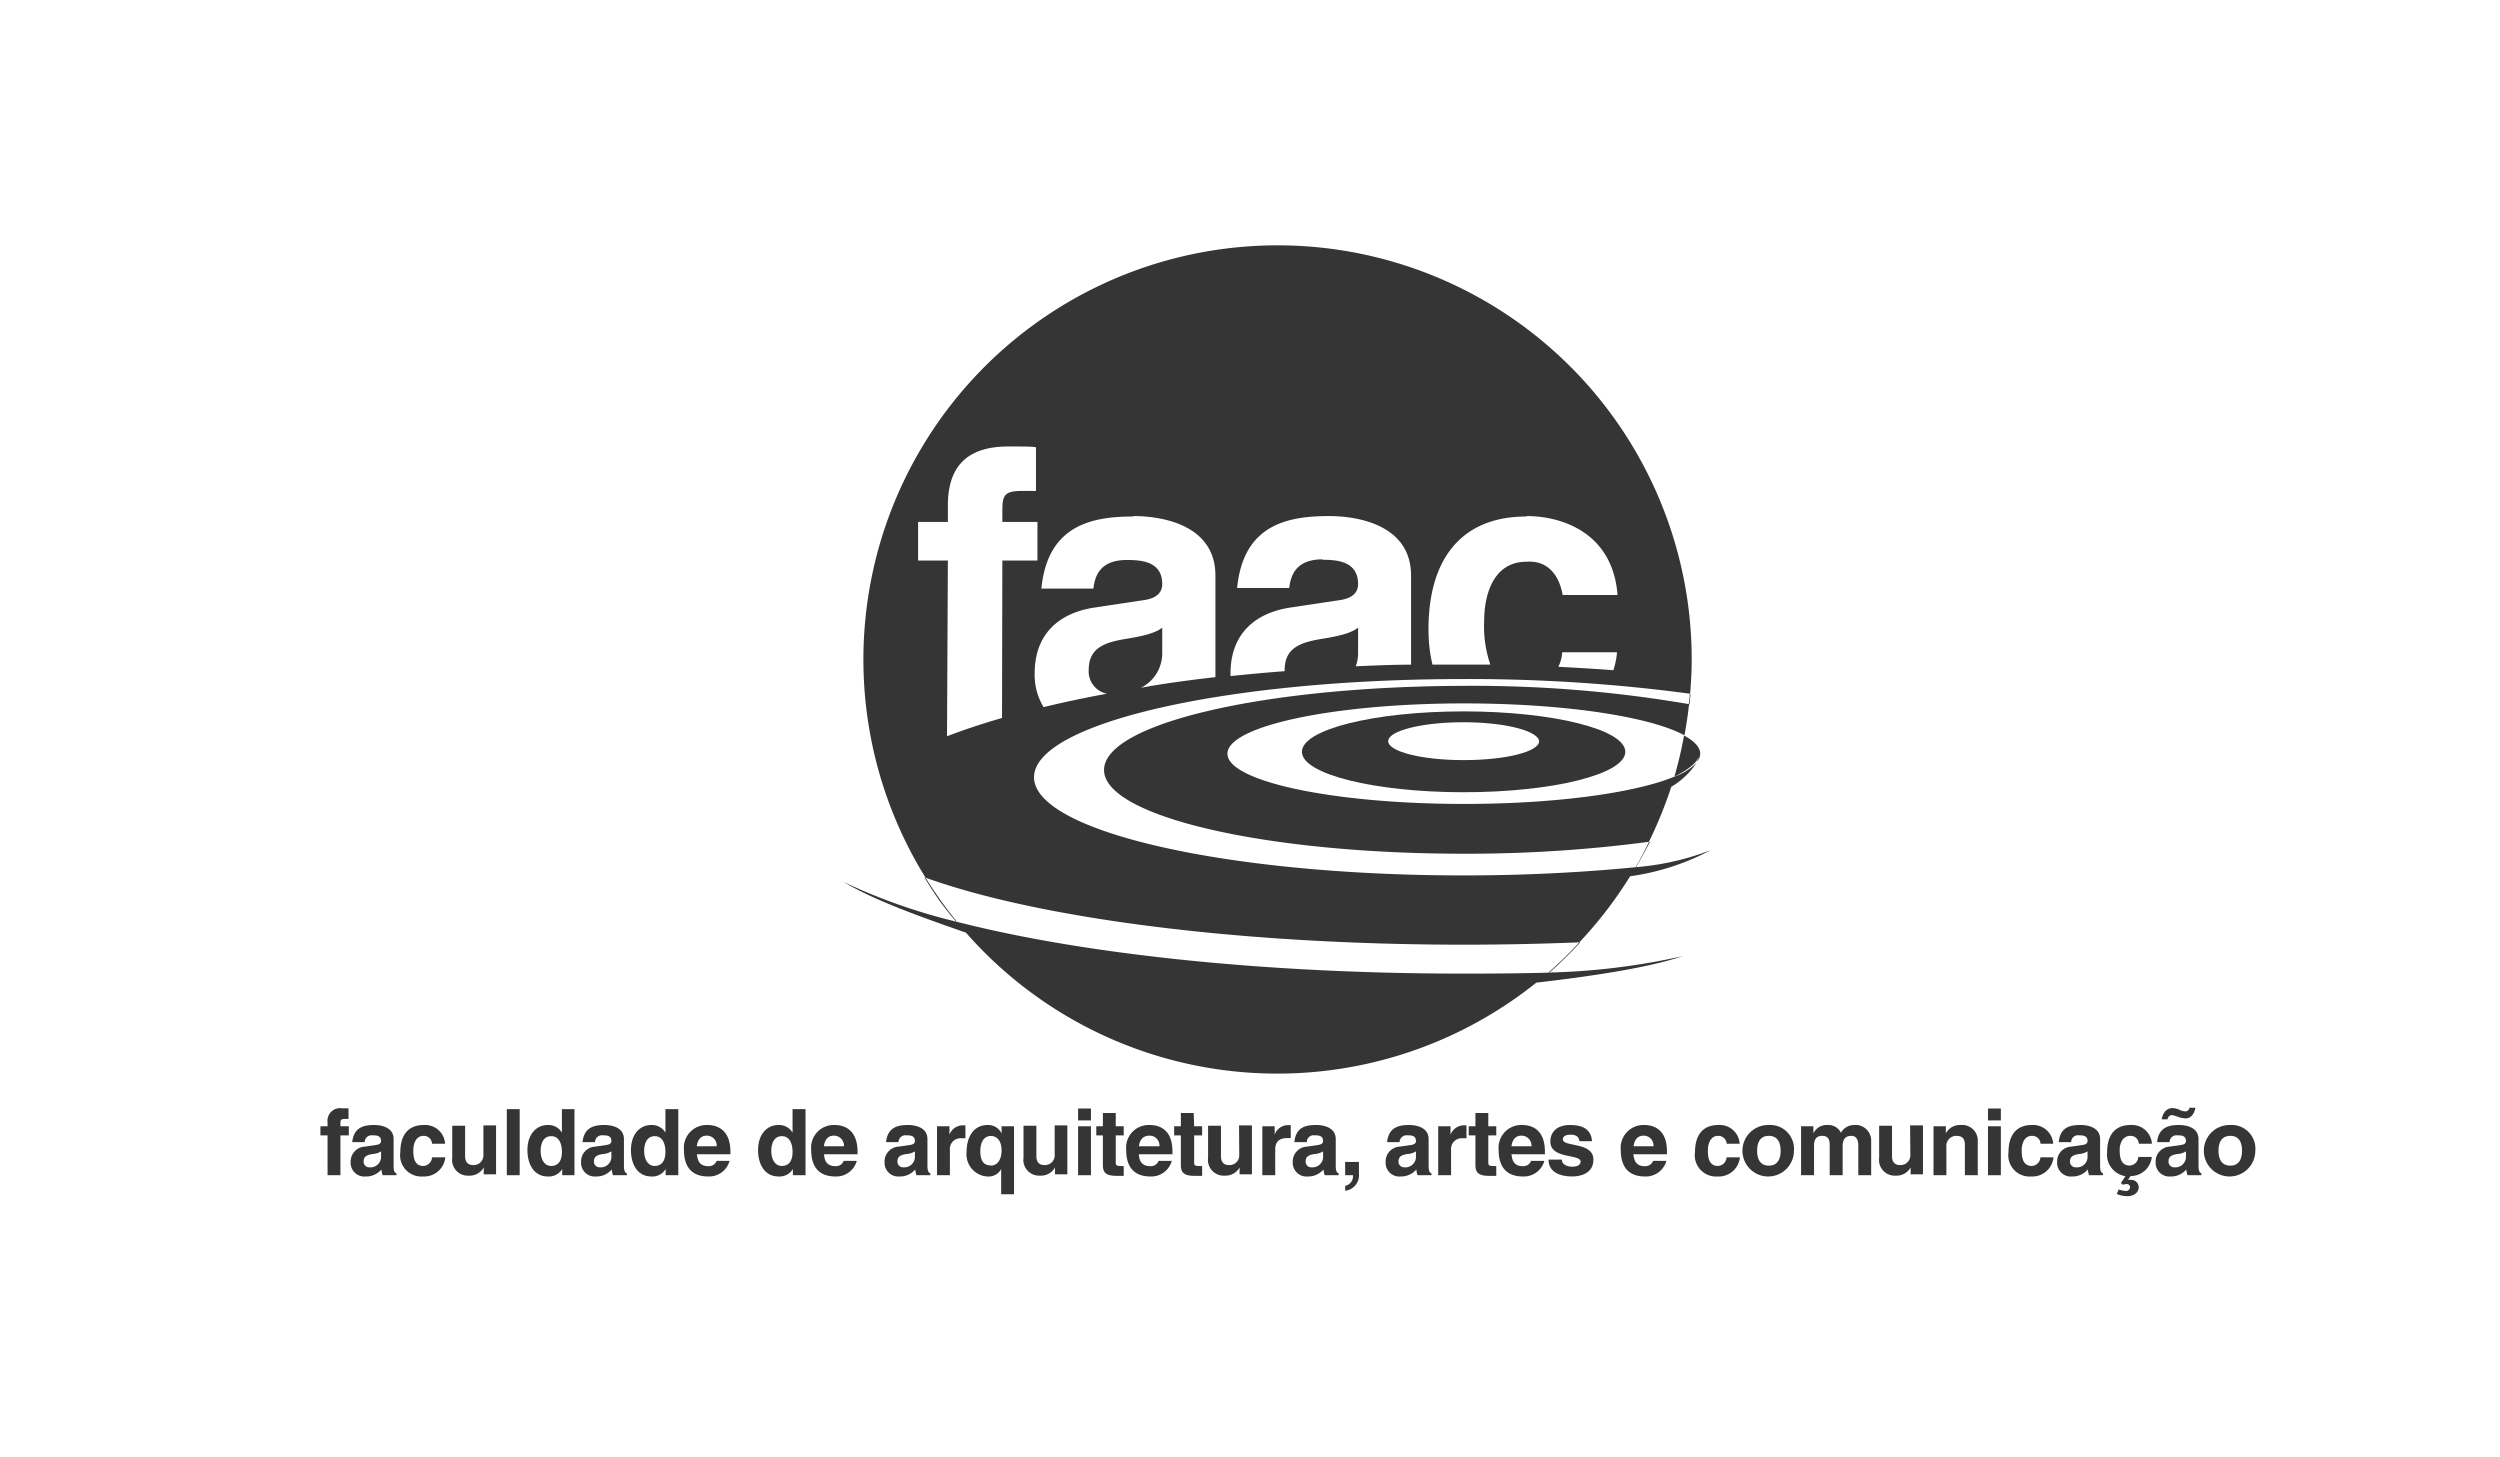 <svg id="Camada_1" data-name="Camada 1" xmlns="http://www.w3.org/2000/svg" viewBox="0 0 235 137"><defs><style>.cls-1{fill:#353535;}</style></defs><title>Imagens site</title><path class="cls-1" d="M103.78,72.38c0,4.35,15.13,7.87,33.8,7.87A130.16,130.16,0,0,0,155,79.13a40.24,40.24,0,0,0,2.1-5.17,7.27,7.27,0,0,0,2.37-2.25A5.51,5.51,0,0,1,157.41,73h0c-3.69,1.53-11.17,2.57-19.79,2.57-12.28,0-22.24-2.12-22.24-4.72s10-4.73,22.24-4.73c9.43,0,17.48,1.24,20.72,3,.18-1,.33-1.94.43-2.93a120.14,120.14,0,0,0-21.15-1.72C118.91,64.51,103.78,68,103.78,72.38Z"/><path class="cls-1" d="M148.46,88.58a38.81,38.81,0,0,0,4.77-6.21,22.89,22.89,0,0,0,7.59-2.46,25.14,25.14,0,0,1-7,1.6h0c-4.95.49-10.47.78-16.21.78-22.32,0-40.41-4.14-40.41-9.23s18.09-9.23,40.41-9.23a156.91,156.91,0,0,1,21.26,1.38c.09-1.06.15-2.14.15-3.23A38.93,38.93,0,1,0,87,82.5c10.44,3.77,29.2,6.3,50.61,6.3C141.28,88.8,145,88.72,148.46,88.58ZM151.66,63c-1.69-.13-3.42-.23-5.18-.32a3.39,3.39,0,0,0,.37-1.37H152A7.7,7.7,0,0,1,151.66,63Zm-8.15-14.49c3.05,0,8.07,1.38,8.54,7.42h-5.16c-.22-1.28-1-3.28-3.38-3.13-3.2,0-4,3.2-4,5.6a11.09,11.09,0,0,0,.58,4.07c-1.21,0-2.42,0-3.65,0h-1.79a14,14,0,0,1-.37-3.22C134.24,53,137,48.55,143.51,48.55Zm-19.19,4.07c-2.55,0-3,1.56-3.13,2.69h-4.9c.58-5.92,4.68-6.76,8.65-6.76,2.72,0,7.7.84,7.7,5.6v8.37c-1.75,0-3.49.08-5.2.15a3.44,3.44,0,0,0,.22-1.22V59c-.51.4-1.34.73-3.45,1.06-1.89.32-3.45.8-3.45,2.9v.13c-1.73.13-3.43.29-5.09.46v-.26c0-3.78,2.4-5.7,5.63-6.18l4.58-.69c.8-.11,1.78-.43,1.78-1.52C127.66,52.73,125.63,52.62,124.32,52.62Zm-17.78-4.07c2.73,0,7.71.84,7.71,5.6v9.54c-2.43.28-4.77.59-7,1a3.62,3.62,0,0,0,2-3.2V59c-.51.4-1.35.73-3.45,1.06-1.89.32-3.46.8-3.46,2.9a2.14,2.14,0,0,0,1.71,2.25c-2.08.38-4.07.8-5.95,1.26a5.79,5.79,0,0,1-.84-3.18c0-3.78,2.39-5.7,5.63-6.18l4.58-.69c.8-.11,1.78-.43,1.78-1.52,0-2.15-2-2.26-3.34-2.26-2.55,0-3,1.56-3.13,2.69H97.89C98.47,49.39,102.58,48.55,106.54,48.55ZM94.19,67.49q-2.81.81-5.17,1.72l.08-16.52H86.3V49.06h2.8V47.5c0-4,2.18-5.53,5.67-5.53,1.49,0,2.18,0,2.61.07v4.11H96c-1.75,0-1.78.55-1.78,2.15v.76h3.3v3.63h-3.3Z"/><path class="cls-1" d="M145.63,91.43h-.09c-2.58.07-5.3.09-8,.09-19,0-36-1.89-47.67-4.89h0A54.37,54.37,0,0,1,79.29,82.9C82.05,84.55,86,86,90.8,87.67a38.94,38.94,0,0,0,53.61,4.7c4.83-.56,10.44-1.36,13.75-2.49a64.65,64.65,0,0,1-12.53,1.54Z"/><path class="cls-1" d="M79.17,82.85l.12.05-.12-.06S79.13,82.82,79.17,82.85Z"/><path class="cls-1" d="M158.16,89.88l.12,0c.05,0,0,0,0,0Z"/><path class="cls-1" d="M86.9,82.48s.74,1.24,1.36,2.11c.76,1.06,1.58,2,1.58,2l.07,0A38.63,38.63,0,0,1,87,82.5Z"/><path class="cls-1" d="M145.54,91.43h.09c.87-.76.66-.58,1.56-1.45.71-.69,1.36-1.4,1.36-1.4h-.09A39.27,39.27,0,0,1,145.54,91.43Z"/><path class="cls-1" d="M153.79,81.51l.57-1,.74-1.37-.09,0c-.4.81-.81,1.61-1.27,2.38Z"/><path class="cls-1" d="M158.81,66.24l.1-1h-.07c0,.34-.07.68-.11,1Z"/><path class="cls-1" d="M157.41,73c2-1,2.28-1.79,2.3-1.91a1.52,1.52,0,0,1-.23.59,1.28,1.28,0,0,0,.34-.82c0-.61-.54-1.19-1.52-1.72h0a37.58,37.58,0,0,1-.91,3.87Z"/><path class="cls-1" d="M122.38,70.67c0,2.1,6.81,3.8,15.2,3.8s15.2-1.7,15.2-3.8-6.8-3.8-15.2-3.8S122.38,68.57,122.38,70.67Zm22.3-1c0,1-3.18,1.78-7.1,1.78s-7.09-.8-7.09-1.78,3.18-1.78,7.09-1.78S144.68,68.72,144.68,69.71Z"/><path class="cls-1" d="M32,105.69c0-.38,0-.51.42-.51h.34v-1c-.1,0-.27,0-.62,0a1.18,1.18,0,0,0-1.35,1.32v.37h-.67v.86h.67v3.74H32v-3.74h.79v-.86H32Z"/><path class="cls-1" d="M37,109.57v-2.49c0-1.13-1.18-1.33-1.83-1.33-.94,0-1.92.2-2.06,1.61h1.17a.65.65,0,0,1,.74-.64c.31,0,.8,0,.8.53,0,.26-.24.34-.43.37l-1.09.16a1.41,1.41,0,0,0-1.34,1.47,1.29,1.29,0,0,0,1.41,1.34,1.86,1.86,0,0,0,1.48-.66,2.25,2.25,0,0,0,.12.54h1.3v-.18C37.09,110.24,37,110.12,37,109.57Zm-1.18-.75a1,1,0,0,1-1.08.91.53.53,0,0,1-.56-.56c0-.5.37-.61.82-.69a1.73,1.73,0,0,0,.82-.25Z"/><path class="cls-1" d="M39.81,106.77a.77.77,0,0,1,.8.74h1.23a1.88,1.88,0,0,0-2-1.76c-1.56,0-2.21,1.06-2.21,2.55a2,2,0,0,0,2.13,2.29,2,2,0,0,0,2.1-1.8H40.61a.85.85,0,0,1-.83.81c-.91,0-.93-1-.93-1.5S39.05,106.77,39.81,106.77Z"/><path class="cls-1" d="M45.44,108.52a.92.92,0,0,1-.93,1c-.38,0-.79-.14-.79-.85v-2.85H42.51v3a1.48,1.48,0,0,0,1.56,1.69,1.51,1.51,0,0,0,1.4-.77h0v.65h1.16v-4.6H45.44Z"/><rect class="cls-1" x="47.64" y="104.26" width="1.21" height="6.21"/><path class="cls-1" d="M52.82,106.47h0a1.46,1.46,0,0,0-1.33-.72c-1,0-1.91.78-1.91,2.37,0,1.26.57,2.47,1.93,2.47a1.47,1.47,0,0,0,1.34-.7h0v.58H54v-6.21H52.82Zm-1,3.13c-.78,0-1-.85-1-1.4,0-.72.26-1.4,1-1.4s1,.74,1,1.47S52.57,109.6,51.8,109.6Z"/><path class="cls-1" d="M58.65,109.57v-2.49c0-1.13-1.18-1.33-1.83-1.33-.94,0-1.92.2-2.06,1.61h1.17a.65.65,0,0,1,.74-.64c.32,0,.8,0,.8.53,0,.26-.23.34-.42.37l-1.09.16a1.4,1.4,0,0,0-1.34,1.47,1.29,1.29,0,0,0,1.4,1.34,1.86,1.86,0,0,0,1.48-.66,2.25,2.25,0,0,0,.12.54h1.3v-.18C58.78,110.24,58.65,110.12,58.65,109.57Zm-1.18-.75a1,1,0,0,1-1.08.91.53.53,0,0,1-.56-.56c0-.5.37-.61.82-.69a1.73,1.73,0,0,0,.82-.25Z"/><path class="cls-1" d="M62.55,106.47h0a1.46,1.46,0,0,0-1.33-.72c-1,0-1.91.78-1.91,2.37,0,1.26.57,2.47,1.93,2.47a1.45,1.45,0,0,0,1.33-.7h0v.58h1.19v-6.21H62.55Zm-1,3.13c-.78,0-1-.85-1-1.4,0-.72.26-1.4,1-1.4s1,.74,1,1.47S62.29,109.6,61.53,109.6Z"/><path class="cls-1" d="M66.5,105.75a2.14,2.14,0,0,0-2.21,2.32c0,1.9,1,2.52,2.29,2.52a2,2,0,0,0,2-1.47H67.36a.77.77,0,0,1-.78.5c-1,0-1-.78-1.08-1.12h3.16v-.22C68.66,106.18,67.41,105.75,66.5,105.75Zm-1,2c.07-.6.37-1,.94-1a.93.93,0,0,1,.93,1Z"/><path class="cls-1" d="M74.5,106.47h0a1.46,1.46,0,0,0-1.33-.72c-1,0-1.91.78-1.91,2.37,0,1.26.57,2.47,1.94,2.47a1.46,1.46,0,0,0,1.33-.7h0v.58h1.19v-6.21H74.5Zm-1,3.13c-.78,0-1-.85-1-1.4,0-.72.26-1.4,1-1.4s1,.74,1,1.47S74.25,109.6,73.48,109.6Z"/><path class="cls-1" d="M78.45,105.75a2.13,2.13,0,0,0-2.2,2.32c0,1.9,1,2.52,2.29,2.52a2,2,0,0,0,2-1.47H79.31a.77.77,0,0,1-.77.5c-1,0-1.05-.78-1.08-1.12h3.15v-.22C80.61,106.18,79.36,105.75,78.45,105.75Zm-1,2c.07-.6.37-1,.94-1a.94.94,0,0,1,.94,1Z"/><path class="cls-1" d="M87.18,109.57v-2.49c0-1.13-1.18-1.33-1.83-1.33-.94,0-1.92.2-2.06,1.61h1.17a.65.65,0,0,1,.74-.64c.32,0,.8,0,.8.53,0,.26-.23.34-.42.37l-1.09.16a1.4,1.4,0,0,0-1.34,1.47,1.29,1.29,0,0,0,1.4,1.34,1.86,1.86,0,0,0,1.48-.66,2.25,2.25,0,0,0,.12.54h1.3v-.18C87.31,110.24,87.18,110.12,87.18,109.57ZM86,108.82a1,1,0,0,1-1.08.91.53.53,0,0,1-.56-.56c0-.5.37-.61.82-.69a1.73,1.73,0,0,0,.82-.25Z"/><path class="cls-1" d="M89.25,106.66h0v-.79H88.08v4.6h1.21v-2.4A1,1,0,0,1,90.4,107h.35v-1.22l-.24,0A1.35,1.35,0,0,0,89.25,106.66Z"/><path class="cls-1" d="M94.15,106.55h0a1.39,1.39,0,0,0-1.29-.8c-1.42,0-2,1.23-2,2.52a2.09,2.09,0,0,0,1.94,2.32,1.36,1.36,0,0,0,1.31-.69h0v2.36h1.21v-6.39H94.15Zm-1,3c-.72,0-1-.49-1-1.31,0-1.17.55-1.46,1-1.46.25,0,1,.12,1,1.4C94.12,109.14,93.68,109.57,93.11,109.57Z"/><path class="cls-1" d="M99.14,108.52a.92.92,0,0,1-.94,1c-.37,0-.78-.14-.78-.85v-2.85H96.21v3a1.48,1.48,0,0,0,1.56,1.69,1.51,1.51,0,0,0,1.4-.77h0v.65h1.16v-4.6H99.14Z"/><rect class="cls-1" x="101.34" y="104.2" width="1.21" height="1.12"/><rect class="cls-1" x="101.34" y="105.87" width="1.21" height="4.6"/><path class="cls-1" d="M104.88,104.62h-1.21v1.25h-.62v.86h.62v2.8c0,.59.19,1,1.24,1h.72v-.92l-.25,0c-.49,0-.5-.11-.5-.38v-2.5h.75v-.86h-.75Z"/><path class="cls-1" d="M108.06,105.75a2.13,2.13,0,0,0-2.2,2.32c0,1.9,1,2.52,2.29,2.52a2,2,0,0,0,2-1.47h-1.24a.78.78,0,0,1-.78.5c-1,0-1.05-.78-1.08-1.12h3.16v-.22C110.23,106.18,109,105.75,108.06,105.75Zm-1,2c.07-.6.38-1,1-1a.93.93,0,0,1,.93,1Z"/><path class="cls-1" d="M112.21,104.62H111v1.25h-.63v.86H111v2.8c0,.59.19,1,1.23,1H113v-.92l-.25,0c-.5,0-.5-.11-.5-.38v-2.5H113v-.86h-.75Z"/><path class="cls-1" d="M116.49,108.52a.92.92,0,0,1-.94,1c-.37,0-.78-.14-.78-.85v-2.85h-1.21v3a1.48,1.48,0,0,0,1.56,1.69,1.51,1.51,0,0,0,1.4-.77h0v.65h1.16v-4.6h-1.21Z"/><path class="cls-1" d="M119.82,106.66h0v-.79h-1.16v4.6h1.21v-2.4c0-.51.17-1.09,1.12-1.09h.34v-1.22l-.23,0A1.34,1.34,0,0,0,119.82,106.66Z"/><path class="cls-1" d="M125.56,109.57v-2.49c0-1.13-1.19-1.33-1.83-1.33-1,0-1.92.2-2.06,1.61h1.17a.64.64,0,0,1,.74-.64c.31,0,.79,0,.79.53,0,.26-.23.34-.42.37l-1.09.16a1.4,1.4,0,0,0-1.34,1.47,1.29,1.29,0,0,0,1.4,1.34,1.9,1.9,0,0,0,1.49-.66,2.25,2.25,0,0,0,.11.54h1.31v-.18C125.68,110.24,125.56,110.12,125.56,109.57Zm-1.19-.75a1,1,0,0,1-1.08.91.53.53,0,0,1-.56-.56c0-.5.37-.61.82-.69a1.73,1.73,0,0,0,.82-.25Z"/><path class="cls-1" d="M126.45,110.47h.73a.93.93,0,0,1-.73,1v.46h0a1.47,1.47,0,0,0,1.29-1.62v-1.09h-1.3Z"/><path class="cls-1" d="M134.29,109.57v-2.49c0-1.13-1.19-1.33-1.84-1.33-.94,0-1.92.2-2.06,1.61h1.17a.66.66,0,0,1,.75-.64c.31,0,.79,0,.79.53,0,.26-.23.34-.42.37l-1.09.16a1.4,1.4,0,0,0-1.34,1.47,1.29,1.29,0,0,0,1.4,1.34,1.9,1.9,0,0,0,1.49-.66,1.85,1.85,0,0,0,.11.54h1.31v-.18C134.41,110.24,134.29,110.12,134.29,109.57Zm-1.19-.75a1,1,0,0,1-1.08.91.53.53,0,0,1-.56-.56c0-.5.37-.61.82-.69a1.73,1.73,0,0,0,.82-.25Z"/><path class="cls-1" d="M136.35,106.66h0v-.79h-1.16v4.6h1.21v-2.4A1,1,0,0,1,137.5,107h.35v-1.22l-.23,0A1.36,1.36,0,0,0,136.35,106.66Z"/><path class="cls-1" d="M139.9,104.62h-1.21v1.25h-.63v.86h.63v2.8c0,.59.19,1,1.23,1h.73v-.92l-.25,0c-.49,0-.5-.11-.5-.38v-2.5h.75v-.86h-.75Z"/><path class="cls-1" d="M143.08,105.75a2.14,2.14,0,0,0-2.21,2.32c0,1.9,1,2.52,2.3,2.52a2,2,0,0,0,2-1.47h-1.25a.77.77,0,0,1-.77.5c-1,0-1-.78-1.08-1.12h3.15v-.22C145.24,106.18,144,105.75,143.08,105.75Zm-1,2c.07-.6.37-1,.94-1a.94.94,0,0,1,.94,1Z"/><path class="cls-1" d="M146.91,107.11c0-.19.09-.45.74-.45s.77.32.82.61h1.18c-.09-1.3-1.16-1.52-2.06-1.52-1.44,0-1.86.86-1.86,1.54,0,1.72,2.85,1.14,2.85,1.91,0,.17-.15.47-.77.47s-1-.28-1-.67h-1.25c0,1.23,1.17,1.59,2.22,1.59.71,0,2-.24,2-1.58C149.79,107.31,146.91,107.84,146.91,107.11Z"/><path class="cls-1" d="M154.56,105.75a2.14,2.14,0,0,0-2.21,2.32c0,1.9,1,2.52,2.29,2.52a2,2,0,0,0,2-1.47h-1.25a.77.77,0,0,1-.78.5c-1,0-1-.78-1.08-1.12h3.16v-.22C156.72,106.18,155.46,105.75,154.56,105.75Zm-1,2c.07-.6.37-1,.94-1a.93.93,0,0,1,.93,1Z"/><path class="cls-1" d="M161.5,106.77a.79.79,0,0,1,.81.74h1.22a1.88,1.88,0,0,0-2-1.76c-1.56,0-2.2,1.06-2.2,2.55a2,2,0,0,0,2.12,2.29,2,2,0,0,0,2.1-1.8H162.3a.85.85,0,0,1-.82.81c-.92,0-.94-1-.94-1.5S160.74,106.77,161.5,106.77Z"/><path class="cls-1" d="M166.27,105.75a2.42,2.42,0,1,0,2.36,2.42A2.24,2.24,0,0,0,166.27,105.75Zm0,3.82c-.93,0-1.1-.81-1.1-1.4s.17-1.4,1.1-1.4,1.11.81,1.11,1.4S167.21,109.57,166.27,109.57Z"/><path class="cls-1" d="M174.27,105.75a1.43,1.43,0,0,0-1.22.73,1.32,1.32,0,0,0-1.28-.73,1.37,1.37,0,0,0-1.31.79h0v-.67h-1.16v4.6h1.22v-2.8c0-.5.18-.9.75-.9.72,0,.72.54.72.93v2.77h1.22v-2.76c0-.54.21-.94.82-.94.35,0,.65.22.65.91v2.79h1.21v-3.18A1.47,1.47,0,0,0,174.27,105.75Z"/><path class="cls-1" d="M179.57,108.52a.92.92,0,0,1-.94,1c-.37,0-.78-.14-.78-.85v-2.85h-1.21v3a1.48,1.48,0,0,0,1.56,1.69,1.51,1.51,0,0,0,1.4-.77h0v.65h1.16v-4.6h-1.21Z"/><path class="cls-1" d="M184.29,105.75a1.48,1.48,0,0,0-1.38.79h0v-.67h-1.16v4.6h1.21v-2.64a.94.94,0,0,1,.95-1.06c.77,0,.79.57.79.91v2.79h1.21v-3.18A1.47,1.47,0,0,0,184.29,105.75Z"/><rect class="cls-1" x="186.87" y="104.2" width="1.21" height="1.12"/><rect class="cls-1" x="186.87" y="105.87" width="1.21" height="4.6"/><path class="cls-1" d="M191,106.77a.77.77,0,0,1,.81.74H193a1.89,1.89,0,0,0-2-1.76c-1.55,0-2.2,1.06-2.2,2.55a2,2,0,0,0,2.13,2.29,2,2,0,0,0,2.1-1.8h-1.23a.85.85,0,0,1-.82.81c-.92,0-.94-1-.94-1.5S190.23,106.77,191,106.77Z"/><path class="cls-1" d="M197.41,109.57v-2.49c0-1.13-1.18-1.33-1.83-1.33-1,0-1.92.2-2.06,1.61h1.17a.64.64,0,0,1,.74-.64c.31,0,.8,0,.8.53,0,.26-.24.34-.43.37l-1.09.16a1.4,1.4,0,0,0-1.34,1.47,1.29,1.29,0,0,0,1.4,1.34,1.9,1.9,0,0,0,1.49-.66,2.25,2.25,0,0,0,.11.54h1.31v-.18C197.53,110.24,197.41,110.12,197.41,109.57Zm-1.18-.75a1,1,0,0,1-1.09.91.53.53,0,0,1-.56-.56c0-.5.37-.61.82-.69a1.79,1.79,0,0,0,.83-.25Z"/><path class="cls-1" d="M200.25,106.77a.77.77,0,0,1,.8.74h1.23a1.88,1.88,0,0,0-2-1.76c-1.56,0-2.21,1.06-2.21,2.55a2.05,2.05,0,0,0,1.72,2.26l-.42.64.18.17a1.15,1.15,0,0,1,.35-.07.31.31,0,0,1,.33.31.38.38,0,0,1-.4.34,2.68,2.68,0,0,1-.67-.14l-.19.42a2.55,2.55,0,0,0,1,.21c.63,0,1.07-.35,1.07-.85a.7.7,0,0,0-.76-.68.73.73,0,0,0-.25,0l.24-.36a2,2,0,0,0,2-1.8H201a.84.84,0,0,1-.82.81c-.91,0-.93-1-.93-1.5S199.49,106.77,200.25,106.77Z"/><path class="cls-1" d="M206.66,109.57v-2.49c0-1.13-1.18-1.33-1.83-1.33-.94,0-1.92.2-2.06,1.61h1.17a.65.65,0,0,1,.74-.64c.31,0,.8,0,.8.53,0,.26-.23.34-.42.37l-1.09.16a1.4,1.4,0,0,0-1.34,1.47,1.29,1.29,0,0,0,1.4,1.34,1.86,1.86,0,0,0,1.48-.66,2.25,2.25,0,0,0,.12.54h1.3v-.18C206.79,110.24,206.66,110.12,206.66,109.57Zm-1.18-.75a1,1,0,0,1-1.08.91.53.53,0,0,1-.56-.56c0-.5.37-.61.82-.69a1.73,1.73,0,0,0,.82-.25Z"/><path class="cls-1" d="M204.16,104.82a2.79,2.79,0,0,1,.61.18,2.76,2.76,0,0,0,.66.13c.72,0,.9-.78.94-1h-.56a.4.4,0,0,1-.41.34,1.37,1.37,0,0,1-.53-.15,1.7,1.7,0,0,0-.63-.16.9.9,0,0,0-.79.41,1.57,1.57,0,0,0-.25.65h.55A.43.43,0,0,1,204.16,104.82Z"/><path class="cls-1" d="M209.65,105.75a2.42,2.42,0,1,0,2.35,2.42A2.23,2.23,0,0,0,209.65,105.75Zm0,3.82c-.94,0-1.11-.81-1.11-1.4s.17-1.4,1.11-1.4,1.1.81,1.1,1.4S210.58,109.57,209.65,109.57Z"/></svg>